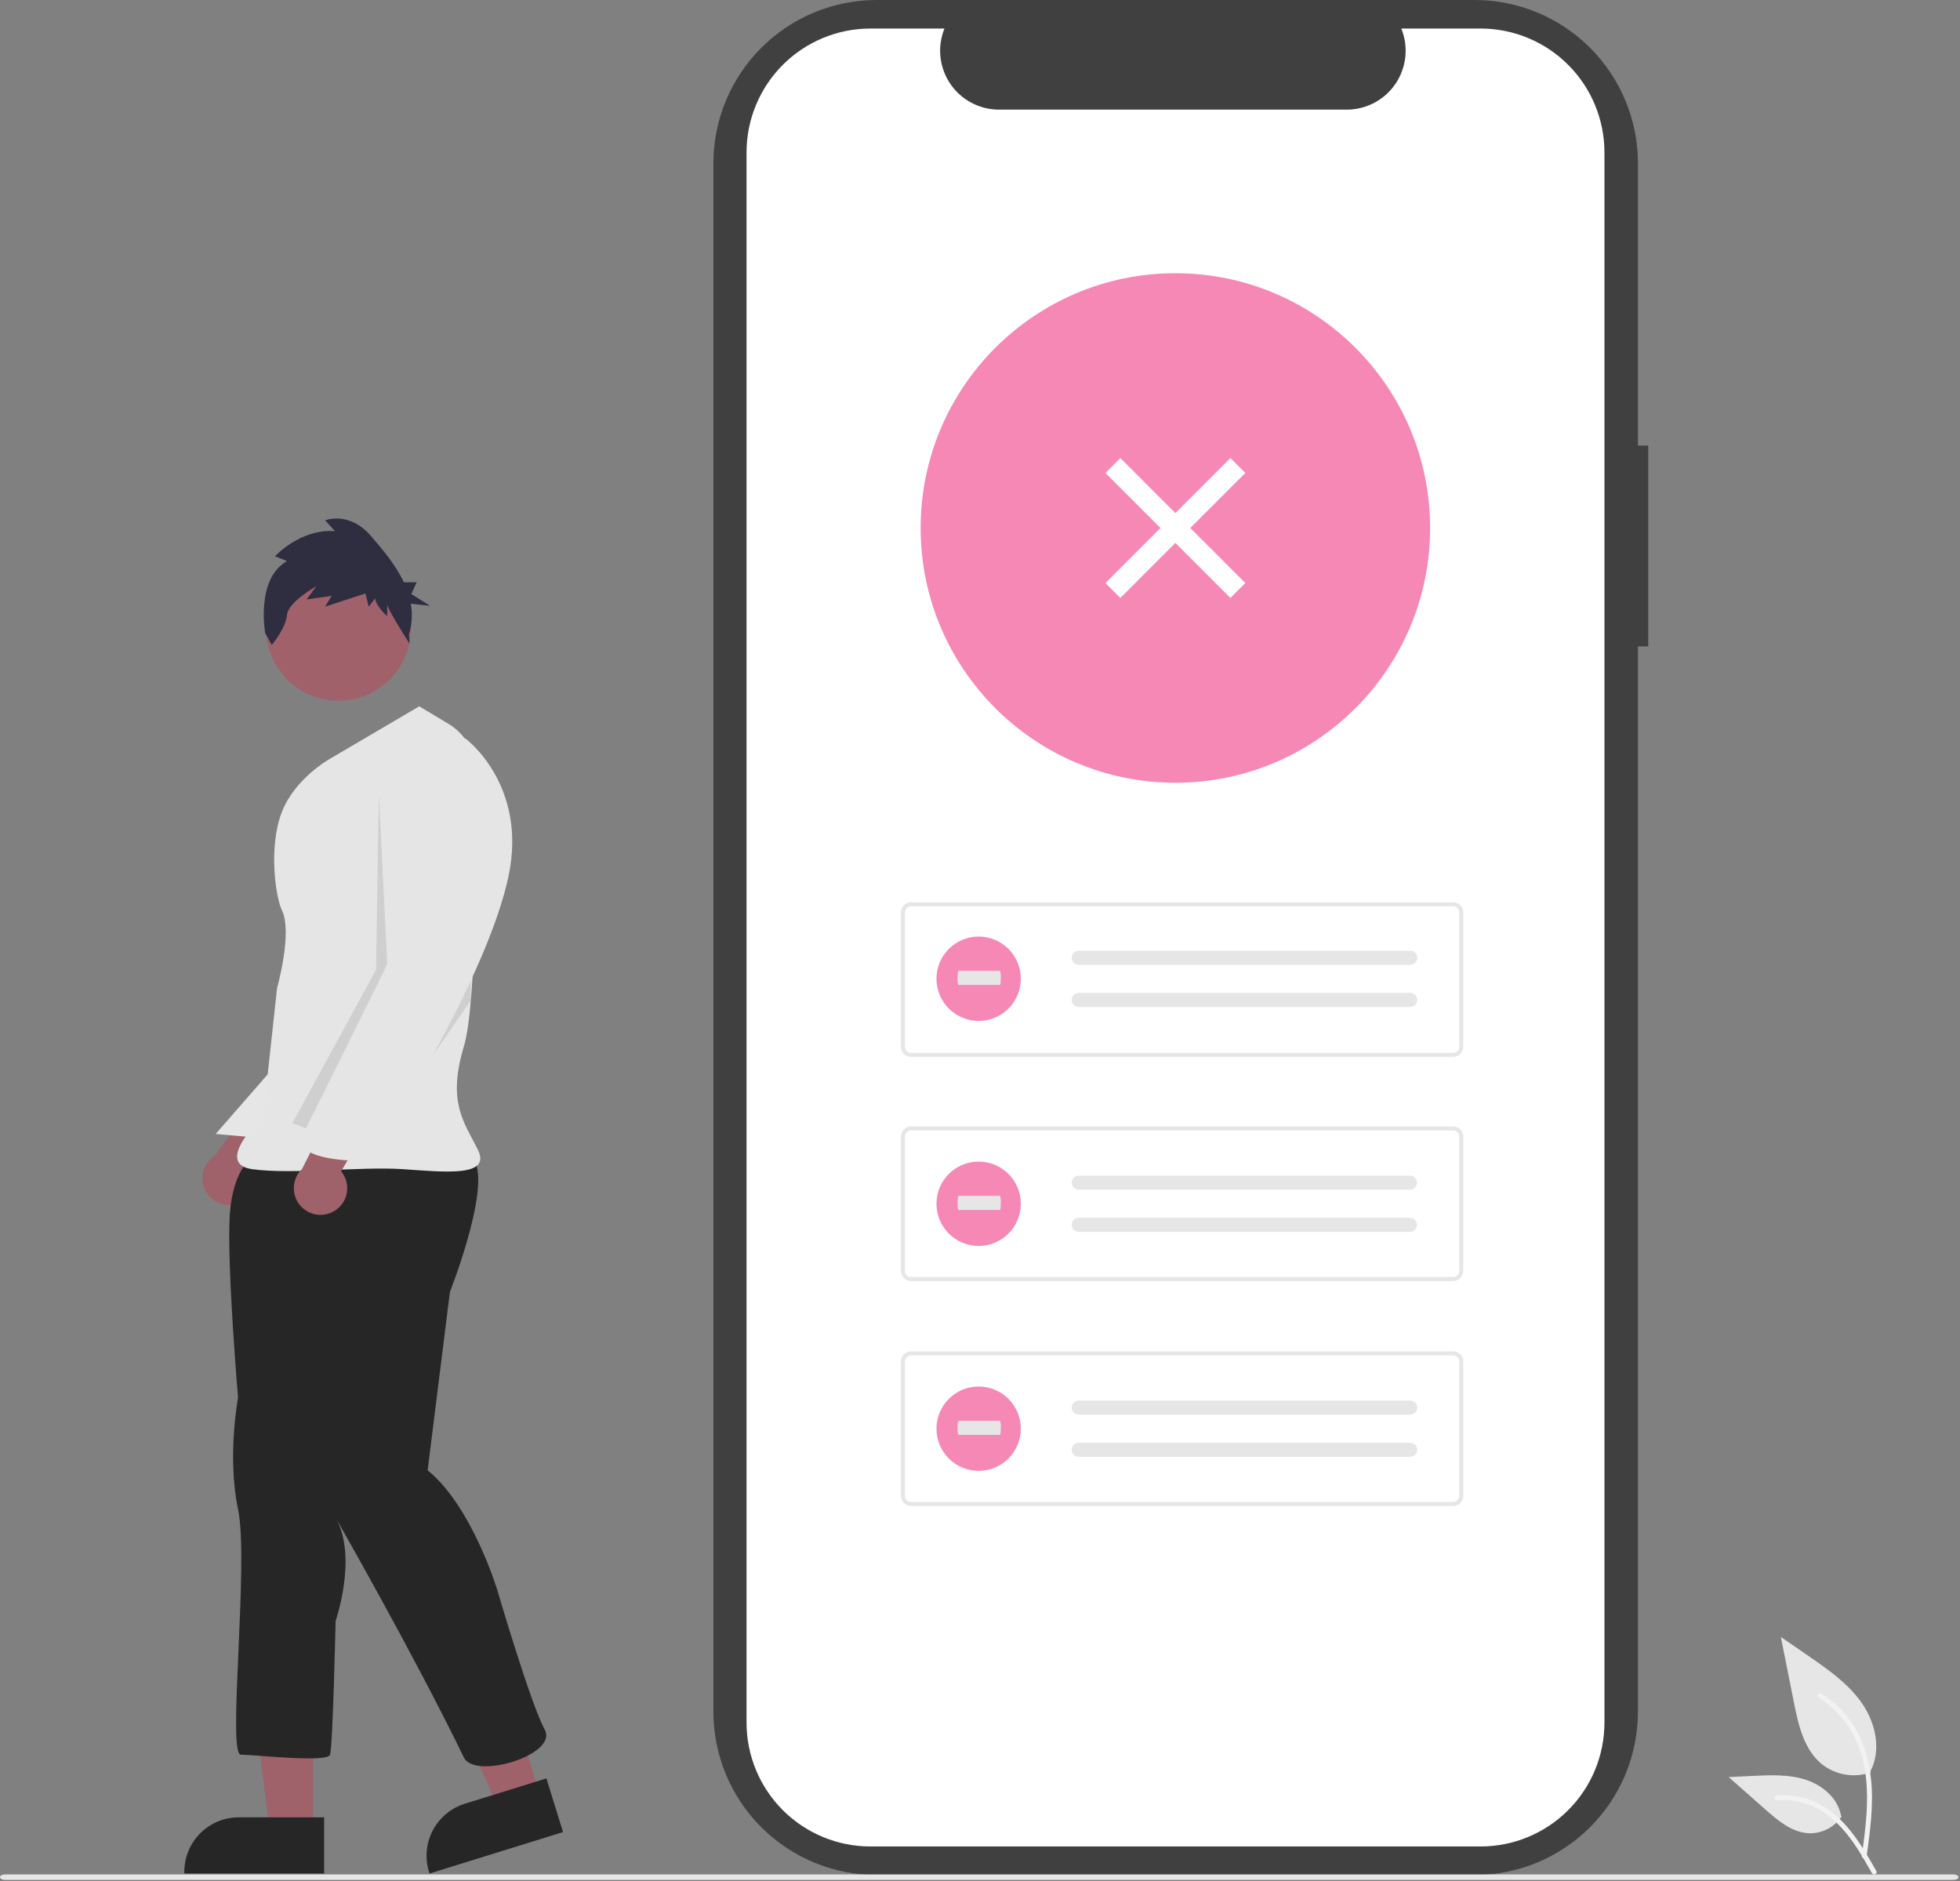 <svg width="743" height="713" viewBox="0 0 743 713" fill="none" xmlns="http://www.w3.org/2000/svg">
<rect x="0" y="0" width="743" height="713" fill="#808080" stroke="none"/>
<g clip-path="url(#clip0_11_201)">
<path d="M624.815 168.892H620.915V61.915C620.915 45.494 614.392 29.746 602.78 18.134C591.169 6.523 575.421 8.07648e-09 559 8.07648e-09H332.35C324.219 -0 316.168 1.601 308.656 4.713C301.144 7.824 294.319 12.384 288.569 18.134C282.82 23.883 278.259 30.708 275.147 38.22C272.036 45.732 270.434 53.783 270.434 61.914V648.798C270.434 665.219 276.957 680.967 288.568 692.579C300.18 704.19 315.928 710.713 332.349 710.713H558.997C575.418 710.713 591.166 704.19 602.777 692.579C614.389 680.967 620.912 665.219 620.912 648.798V245.04H624.812L624.815 168.892Z" fill="#404040"/>
<path d="M608.215 57.768V652.943C608.213 665.393 603.267 677.333 594.465 686.137C585.662 694.942 573.723 699.89 561.273 699.895H329.973C317.518 699.897 305.572 694.951 296.763 686.146C287.955 677.341 283.004 665.398 283 652.943V57.768C283.004 45.313 287.954 33.37 296.763 24.566C305.571 15.761 317.516 10.815 329.971 10.817H358.029C356.651 14.205 356.127 17.879 356.502 21.517C356.877 25.156 358.14 28.646 360.18 31.682C362.22 34.717 364.974 37.206 368.201 38.927C371.427 40.649 375.028 41.552 378.685 41.557H510.553C514.21 41.552 517.811 40.649 521.037 38.927C524.264 37.206 527.018 34.717 529.058 31.682C531.098 28.646 532.361 25.156 532.736 21.517C533.111 17.879 532.587 14.205 531.209 10.817H561.264C573.714 10.819 585.654 15.765 594.458 24.568C603.262 33.37 608.21 45.309 608.215 57.759V57.768Z" fill="white"/>
<path d="M445.565 296.694C498.896 296.694 542.13 253.46 542.13 200.129C542.13 146.798 498.896 103.564 445.565 103.564C392.234 103.564 349 146.798 349 200.129C349 253.46 392.234 296.694 445.565 296.694Z" fill="#F688B6"/>
<path d="M550.881 400.596H345.344C344.335 400.595 343.367 400.194 342.654 399.48C341.94 398.767 341.539 397.799 341.538 396.79V345.806C341.539 344.797 341.941 343.83 342.654 343.116C343.368 342.403 344.335 342.001 345.344 342H550.881C551.89 342.001 552.857 342.403 553.571 343.116C554.284 343.83 554.686 344.797 554.687 345.806V396.791C554.686 397.8 554.284 398.767 553.571 399.481C552.857 400.194 551.89 400.596 550.881 400.597V400.596ZM345.344 343.522C344.738 343.523 344.158 343.763 343.729 344.192C343.301 344.62 343.06 345.2 343.06 345.806V396.791C343.06 397.397 343.301 397.977 343.729 398.405C344.158 398.834 344.738 399.074 345.344 399.075H550.881C551.487 399.074 552.067 398.834 552.495 398.405C552.924 397.977 553.164 397.397 553.165 396.791V345.806C553.164 345.2 552.924 344.62 552.495 344.192C552.067 343.763 551.487 343.523 550.881 343.522H345.344Z" fill="#E6E6E6"/>
<path d="M408.908 360.361C408.201 360.361 407.524 360.642 407.024 361.141C406.524 361.641 406.244 362.319 406.244 363.026C406.244 363.732 406.524 364.41 407.024 364.91C407.524 365.409 408.201 365.69 408.908 365.69H534.513C535.219 365.717 535.907 365.463 536.426 364.982C536.945 364.502 537.251 363.835 537.278 363.129C537.305 362.423 537.051 361.735 536.57 361.216C536.09 360.698 535.423 360.391 534.717 360.364C534.678 360.362 534.639 360.362 534.6 360.362L408.908 360.361Z" fill="#E6E6E6"/>
<path d="M408.908 376.345C408.201 376.345 407.524 376.626 407.024 377.125C406.524 377.625 406.244 378.303 406.244 379.009C406.244 379.716 406.524 380.394 407.024 380.894C407.524 381.393 408.201 381.674 408.908 381.674H534.513C535.219 381.701 535.907 381.446 536.426 380.966C536.945 380.486 537.251 379.819 537.278 379.113C537.305 378.407 537.051 377.719 536.57 377.2C536.09 376.681 535.423 376.375 534.717 376.348C534.678 376.346 534.639 376.346 534.6 376.346L408.908 376.345Z" fill="#E6E6E6"/>
<path d="M550.881 485.576H345.344C344.335 485.575 343.367 485.174 342.654 484.46C341.94 483.746 341.539 482.779 341.538 481.77V430.786C341.539 429.777 341.941 428.81 342.654 428.096C343.368 427.383 344.335 426.981 345.344 426.98H550.881C551.89 426.981 552.857 427.383 553.571 428.096C554.284 428.81 554.686 429.777 554.687 430.786V481.771C554.685 482.78 554.284 483.747 553.57 484.46C552.857 485.173 551.89 485.575 550.881 485.576ZM345.344 428.502C344.738 428.502 344.158 428.743 343.729 429.172C343.301 429.6 343.06 430.18 343.06 430.786V481.771C343.06 482.377 343.301 482.957 343.729 483.385C344.158 483.814 344.738 484.054 345.344 484.055H550.881C551.487 484.054 552.067 483.814 552.495 483.385C552.924 482.957 553.164 482.377 553.165 481.771V430.786C553.164 430.18 552.924 429.6 552.495 429.172C552.067 428.743 551.487 428.502 550.881 428.502H345.344Z" fill="#E6E6E6"/>
<path d="M408.908 445.617C408.201 445.617 407.524 445.898 407.024 446.397C406.524 446.897 406.244 447.575 406.244 448.281C406.244 448.988 406.524 449.666 407.024 450.166C407.524 450.665 408.201 450.946 408.908 450.946H534.513C535.21 450.942 535.877 450.665 536.372 450.175C536.867 449.686 537.151 449.021 537.163 448.325C537.174 447.628 536.912 446.955 536.433 446.449C535.954 445.943 535.296 445.645 534.6 445.618H408.908V445.617Z" fill="#E6E6E6"/>
<path d="M408.908 461.605C408.201 461.605 407.524 461.886 407.024 462.385C406.524 462.885 406.244 463.563 406.244 464.269C406.244 464.976 406.524 465.654 407.024 466.154C407.524 466.653 408.201 466.934 408.908 466.934H534.513C535.21 466.93 535.877 466.653 536.372 466.164C536.867 465.674 537.151 465.009 537.163 464.313C537.174 463.616 536.912 462.943 536.433 462.437C535.954 461.931 535.296 461.633 534.6 461.606H408.908V461.605Z" fill="#E6E6E6"/>
<path d="M550.881 570.834H345.344C344.335 570.833 343.367 570.432 342.654 569.718C341.94 569.005 341.539 568.037 341.538 567.028V516.044C341.539 515.035 341.941 514.068 342.654 513.354C343.368 512.641 344.335 512.239 345.344 512.238H550.881C551.89 512.239 552.857 512.641 553.571 513.354C554.284 514.068 554.686 515.035 554.687 516.044V567.029C554.686 568.038 554.284 569.005 553.571 569.719C552.857 570.432 551.89 570.834 550.881 570.835V570.834ZM345.344 513.76C344.738 513.761 344.158 514.001 343.729 514.43C343.301 514.858 343.06 515.438 343.06 516.044V567.029C343.06 567.635 343.301 568.215 343.729 568.643C344.158 569.072 344.738 569.313 345.344 569.313H550.881C551.487 569.313 552.067 569.072 552.495 568.643C552.924 568.215 553.164 567.635 553.165 567.029V516.044C553.164 515.438 552.924 514.858 552.495 514.43C552.067 514.001 551.487 513.761 550.881 513.76H345.344Z" fill="#E6E6E6"/>
<path d="M408.908 530.878C408.201 530.878 407.524 531.159 407.024 531.658C406.524 532.158 406.244 532.836 406.244 533.542C406.244 534.249 406.524 534.927 407.024 535.427C407.524 535.926 408.201 536.207 408.908 536.207H534.513C534.863 536.22 535.212 536.165 535.54 536.043C535.868 535.922 536.169 535.737 536.426 535.499C536.683 535.261 536.89 534.975 537.036 534.657C537.183 534.339 537.265 533.996 537.278 533.646C537.292 533.296 537.236 532.947 537.114 532.619C536.993 532.291 536.808 531.99 536.57 531.733C536.332 531.476 536.046 531.269 535.728 531.123C535.41 530.976 535.067 530.894 534.717 530.881C534.678 530.879 534.639 530.879 534.6 530.879L408.908 530.878Z" fill="#E6E6E6"/>
<path d="M408.908 546.865C408.201 546.865 407.524 547.146 407.024 547.645C406.524 548.145 406.244 548.823 406.244 549.53C406.244 550.236 406.524 550.914 407.024 551.414C407.524 551.913 408.201 552.194 408.908 552.194H534.513C534.863 552.207 535.212 552.152 535.54 552.03C535.868 551.909 536.169 551.724 536.426 551.486C536.683 551.248 536.89 550.962 537.036 550.644C537.183 550.326 537.265 549.983 537.278 549.633C537.292 549.283 537.236 548.934 537.114 548.606C536.993 548.278 536.808 547.977 536.57 547.72C536.332 547.463 536.046 547.256 535.728 547.11C535.41 546.963 535.067 546.881 534.717 546.868C534.678 546.866 534.639 546.866 534.6 546.866H408.908L408.908 546.865Z" fill="#E6E6E6"/>
<path d="M740.479 712.573H1.938C0.867 712.573 0 712.105 0 711.528C0 710.951 0.868 710.483 1.938 710.483H740.479C741.549 710.483 742.417 710.951 742.417 711.528C742.417 712.105 741.55 712.573 740.479 712.573Z" fill="#E6E6E6"/>
<path d="M709.201 671.808C706.046 672.917 702.658 673.195 699.364 672.615C696.07 672.034 692.981 670.616 690.395 668.495C683.808 662.967 681.743 653.859 680.063 645.425L675.093 620.48L685.498 627.645C692.981 632.797 700.632 638.115 705.814 645.578C710.996 653.041 713.257 663.229 709.094 671.304" fill="#E6E6E6"/>
<path d="M707.594 703.745C708.904 694.203 710.251 684.539 709.332 674.896C708.516 666.331 705.903 657.966 700.583 651.107C697.759 647.473 694.324 644.36 690.43 641.907C689.415 641.266 688.48 642.875 689.491 643.513C696.228 647.771 701.439 654.058 704.372 661.469C707.612 669.71 708.132 678.693 707.572 687.446C707.234 692.74 706.519 697.999 705.798 703.251C705.741 703.488 705.777 703.739 705.898 703.951C706.018 704.163 706.215 704.322 706.448 704.395C706.686 704.459 706.939 704.426 707.154 704.305C707.368 704.183 707.525 703.982 707.592 703.745H707.594Z" fill="#F2F2F2"/>
<path d="M698.167 688.435C696.814 690.492 694.954 692.165 692.766 693.295C690.578 694.424 688.136 694.971 685.676 694.882C679.353 694.582 674.081 690.169 669.336 685.982L655.301 673.587L664.59 673.143C671.27 672.823 678.123 672.525 684.49 674.585C690.857 676.645 696.721 681.603 697.884 688.185" fill="#E6E6E6"/>
<path d="M711.295 709.23C704.995 698.074 697.677 685.675 684.61 681.712C680.977 680.614 677.167 680.22 673.386 680.553C672.194 680.653 672.492 682.493 673.686 682.39C680.024 681.864 686.35 683.537 691.598 687.129C696.649 690.567 700.581 695.346 703.909 700.415C705.948 703.515 707.774 706.756 709.6 709.988C710.18 711.02 711.886 710.275 711.295 709.23Z" fill="#F2F2F2"/>
<path d="M370.986 386.971C379.815 386.971 386.972 379.814 386.972 370.985C386.972 362.156 379.815 354.999 370.986 354.999C362.157 354.999 355 362.156 355 370.985C355 379.814 362.157 386.971 370.986 386.971Z" fill="#F688B6"/>
<path d="M363.333 367.999C363.149 367.999 363 369.192 363 370.663C363 372.134 363.149 373.328 363.333 373.328H379.052C379.236 373.352 379.388 372.179 379.391 370.708C379.493 369.792 379.381 368.865 379.063 368H363.333V367.999Z" fill="#E6E6E6"/>
<path d="M370.986 472.264C379.815 472.264 386.972 465.107 386.972 456.278C386.972 447.449 379.815 440.292 370.986 440.292C362.157 440.292 355 447.449 355 456.278C355 465.107 362.157 472.264 370.986 472.264Z" fill="#F688B6"/>
<path d="M363.333 453.292C363.149 453.292 363 454.485 363 455.956C363 457.427 363.149 458.621 363.333 458.621H379.052C379.236 458.645 379.388 457.472 379.391 456.001C379.493 455.085 379.381 454.158 379.063 453.293L363.333 453.292Z" fill="#E6E6E6"/>
<path d="M370.986 557.522C379.815 557.522 386.972 550.365 386.972 541.536C386.972 532.707 379.815 525.55 370.986 525.55C362.157 525.55 355 532.707 355 541.536C355 550.365 362.157 557.522 370.986 557.522Z" fill="#F688B6"/>
<path d="M363.333 538.55C363.149 538.55 363 539.743 363 541.214C363 542.685 363.149 543.879 363.333 543.879H379.052C379.236 543.903 379.388 542.73 379.391 541.259C379.493 540.343 379.381 539.416 379.063 538.551L363.333 538.55Z" fill="#E6E6E6"/>
<path d="M424.705 173.612L419.048 179.269L466.425 226.645L472.081 220.989L424.705 173.612Z" fill="white"/>
<path d="M472.081 179.269L466.425 173.613L419.048 220.989L424.705 226.646L472.081 179.269Z" fill="white"/>
<path d="M90.259 456.135C91.645 455.644 92.907 454.856 93.955 453.825C95.003 452.794 95.812 451.546 96.326 450.169C96.84 448.791 97.045 447.318 96.928 445.853C96.811 444.387 96.373 442.966 95.647 441.687L119.212 414.824L100.817 412.286L81.259 438.185C79.193 439.548 77.698 441.621 77.058 444.012C76.418 446.402 76.677 448.945 77.787 451.158C78.896 453.37 80.778 455.099 83.077 456.016C85.376 456.934 87.931 456.976 90.259 456.135Z" fill="#9F616A"/>
<path d="M118.679 694.215L102.244 694.214L94.425 630.82L118.682 630.821L118.679 694.215Z" fill="#9F616A"/>
<path d="M122.871 710.147L69.876 710.145V709.474C69.876 704.004 72.049 698.758 75.918 694.889C79.786 691.021 85.032 688.848 90.503 688.848H90.504L122.872 688.849L122.871 710.147Z" fill="#262626"/>
<path d="M204.713 680.461L189.017 685.334L162.751 627.11L185.917 619.918L204.713 680.461Z" fill="#9F616A"/>
<path d="M213.441 694.433L162.829 710.147L162.63 709.506C161.008 704.282 161.528 698.627 164.075 693.786C166.623 688.945 170.988 685.313 176.213 683.691L176.214 683.69L207.126 674.093L213.441 694.433Z" fill="#262626"/>
<path d="M106.093 401.943L81.752 429.82L100.808 431.535L106.093 401.943Z" fill="#E6E6E6"/>
<path d="M96.582 437.876C96.582 437.876 88.127 442.103 87.07 461.127C86.013 480.151 90.241 529.827 90.241 529.827C90.241 529.827 86.014 552.021 90.241 572.101C94.468 592.181 86.014 665.101 91.298 665.101C96.582 665.101 124.06 668.272 125.117 665.101C126.174 661.93 127.231 614.372 127.231 614.372C127.231 614.372 135.686 590.064 127.231 575.272C127.231 575.272 156.752 626.82 175.846 666.161C180.025 674.771 211.779 665.104 206.495 655.592C201.211 646.08 188.529 602.749 188.529 602.749C188.529 602.749 179.017 571.043 162.108 557.304L170.563 489.665C170.563 489.665 188.53 444.22 177.963 437.879C167.396 431.538 96.582 437.876 96.582 437.876Z" fill="#262626"/>
<path d="M128.287 265.607C143.463 265.607 155.765 253.305 155.765 238.129C155.765 222.953 143.463 210.651 128.287 210.651C113.111 210.651 100.809 222.953 100.809 238.129C100.809 253.305 113.111 265.607 128.287 265.607Z" fill="#A0616A"/>
<path d="M158.936 267.721L124.776 287.801C124.776 287.801 111.696 295.167 106.81 307.881C101.602 321.431 104.629 340.509 106.81 344.871C111.037 353.326 105.037 374.463 105.037 374.463L99.753 423.078C99.753 423.078 80.73 441.044 95.526 443.158C110.322 445.272 136.743 442.101 152.596 443.158C168.449 444.215 186.415 446.329 181.131 435.758C175.847 425.187 169.506 417.791 175.847 396.658C180.809 380.118 180.594 318.275 180.266 292.158C180.221 288.571 179.259 285.056 177.472 281.946C175.684 278.836 173.131 276.235 170.055 274.391L158.936 267.721Z" fill="#E5E5E5"/>
<path opacity="0.1" d="M143.616 301.013L146.786 365.481L116.06 427.704L110.849 425.721L142.555 367.594L143.616 301.013Z" fill="black"/>
<path opacity="0.1" d="M178.488 379.219V371.819L142.559 431.005L178.488 379.219Z" fill="black"/>
<path d="M108.785 212.674L104.246 210.858C104.246 210.858 113.746 200.401 126.959 201.31L123.242 197.218C123.242 197.218 132.327 193.581 140.587 203.128C144.929 208.147 149.952 214.047 153.087 220.692H157.952L155.922 225.163L163.028 229.634L155.734 228.834C156.425 232.694 156.188 236.663 155.044 240.413L155.244 243.947C155.244 243.947 146.785 230.858 146.785 229.042V233.589C146.785 233.589 142.242 229.497 142.242 226.769L139.764 229.952L138.525 224.952L123.245 229.952L125.721 225.858L116.221 227.222L119.938 222.222C119.938 222.222 109.201 228.132 108.788 233.134C108.375 238.136 103.007 244.5 103.007 244.5L100.529 239.953C100.529 239.953 96.813 219.494 108.785 212.674Z" fill="#2F2E41"/>
<path d="M126.563 459.125C127.839 458.397 128.941 457.397 129.789 456.196C130.638 454.996 131.213 453.624 131.474 452.177C131.735 450.731 131.676 449.244 131.3 447.823C130.925 446.402 130.242 445.08 129.3 443.951L147.723 413.331L129.169 414.099L114.519 443.058C112.728 444.766 111.625 447.071 111.419 449.538C111.214 452.004 111.92 454.461 113.405 456.441C114.889 458.422 117.048 459.789 119.474 460.283C121.899 460.778 124.421 460.366 126.563 459.125Z" fill="#9F616A"/>
<path d="M168.449 281.462L176.375 279.877C176.375 279.877 200.154 297.315 192.756 332.191C185.358 367.067 152.596 419.91 152.596 419.91C152.596 419.91 145.196 429.422 143.084 431.535C140.972 433.648 136.743 431.535 138.857 434.706C140.971 437.877 135.686 439.99 135.686 439.99C135.686 439.99 112.435 439.99 114.549 431.535C116.663 423.08 152.596 362.835 152.596 362.835L147.312 306.822C147.312 306.822 143.083 279.348 168.449 281.462Z" fill="#E5E5E5"/>
</g>
<defs>
<clipPath id="clip0_11_201">
<rect width="742.417" height="712.573" fill="white"/>
</clipPath>
</defs>
</svg>
